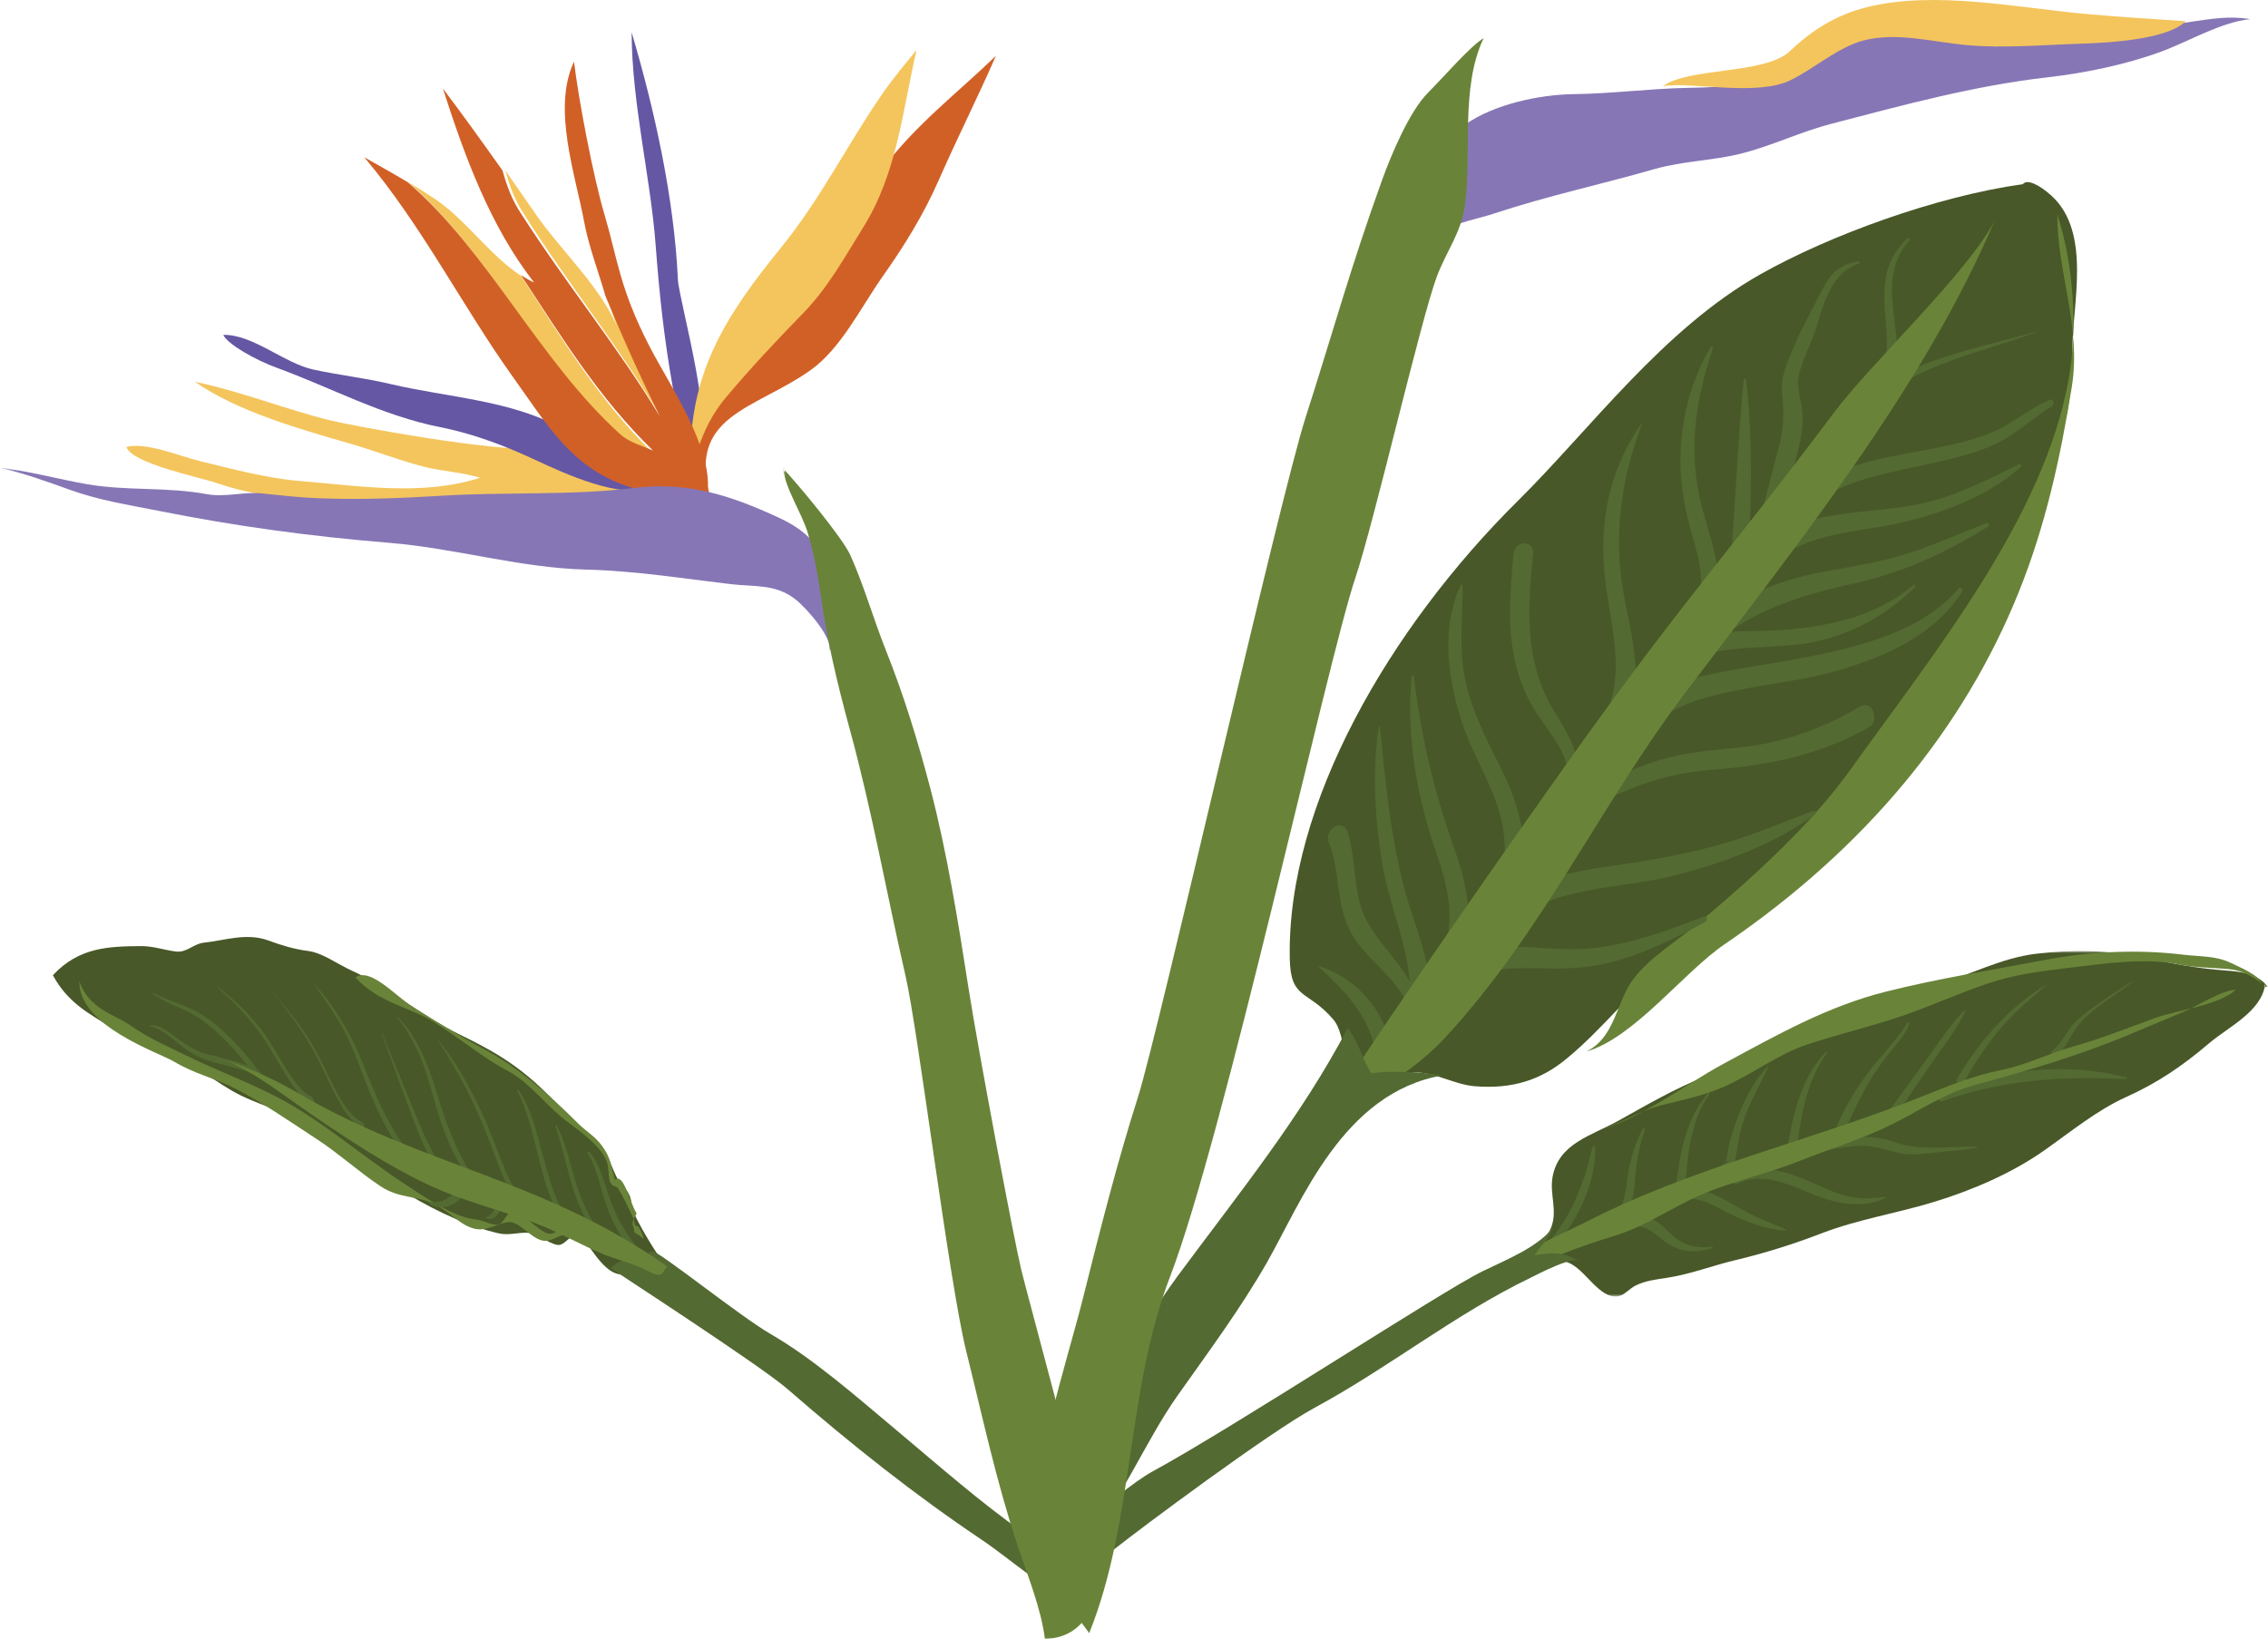 <?xml version="1.0" encoding="UTF-8"?>
<svg width="772px" height="558px" viewBox="0 0 772 558" version="1.1" xmlns="http://www.w3.org/2000/svg" xmlns:xlink="http://www.w3.org/1999/xlink">
    <!-- Generator: Sketch 47.1 (45422) - http://www.bohemiancoding.com/sketch -->
    <title>hopeFooterParadise@2x</title>
    <desc>Created with Sketch.</desc>
    <defs>
        <polygon id="path-1" points="252.776 0.773 252.776 118.4 0.537 118.4 0.537 0.773 252.776 0.773"></polygon>
        <polygon id="path-3" points="0 62.594 0 0.289 284.963 0.289 284.963 62.594"></polygon>
        <polygon id="path-5" points="107.373 399 0.534 399 0.534 0.299 107.373 0.299 107.373 399"></polygon>
    </defs>
    <g id="Symbols" stroke="none" stroke-width="1" fill="none" fill-rule="evenodd">
        <g id="hopeFooterParadise">
            <g id="Page-1">
                <g id="Group-3" transform="translate(519, 323)">
                    <mask id="mask-2" fill="white">
                        <use xlink:href="#path-1"></use>
                    </mask>
                    <g id="Clip-2"></g>
                    <path d="M252.025,12.16 C250.779,21.421 239.421,26.658 232.823,32.283 C223.918,39.874 215.315,45.714 204.794,50.447 C194.846,54.924 185.881,62.299 176.97,68.573 C165.788,76.447 152.464,82.164 139.369,86.182 C126.782,90.044 113.58,92.091 101.207,96.826 C91.264,100.631 81.972,103.575 71.513,106.068 C63.714,107.926 56.469,110.795 48.455,112.028 C44.566,112.626 41.131,112.988 37.672,114.694 C35.833,115.602 33.806,118.019 31.775,118.332 C25.293,119.33 20.612,108.981 14.675,106.793 C9.665,104.947 5.1,108.994 0.537,107.84 C1.238,103.074 7.392,99.342 9.088,94.65 C11.161,88.914 8.431,83.497 9.47,77.722 C11.538,66.221 22.634,63.7 31.861,58.565 C41.178,53.379 51.08,47.583 61.096,43.648 C87.299,33.356 112.302,20.185 139.554,12.451 C151.324,9.111 161.957,3.129 174.198,1.689 C186.249,0.273 198.308,0.375 210.141,2.866 C219.775,4.894 228.704,6.718 238.641,7.421 C243.855,7.791 249.393,8.447 252.777,12.78 C252.012,13.339 251.338,13.04 252.025,12.16" id="Fill-1" fill="#485828" mask="url(#mask-2)"></path>
                </g>
                <path d="M769.581,334.669 C769.125,332.018 762.015,329.121 759.339,327.817 C754.295,325.359 748.769,325.703 743.085,325.015 C727.752,323.161 711.406,323.905 696.296,326.774 C678.457,330.161 659.837,333.114 642.057,337.57 C622.015,342.592 604.927,352.323 586.863,362.05 C572.076,370.012 555.79,383.255 539,386 C548.906,384.589 556.22,378.681 565.401,376.31 C572.728,374.417 579.123,373.241 586.114,370.282 C595.977,366.105 604.978,358.988 615.07,355.633 C625.679,352.104 636.629,349.563 647.197,345.965 C657.004,342.627 666.45,338.262 676.31,334.933 C686.032,331.652 694.438,330.708 704.472,329.467 C716.276,328.006 730.618,326.028 741.505,328.311 C747.037,329.47 752.933,329.421 758.558,329.931 C763.684,330.397 766.645,332.567 770,334.846 C769.706,334.13 769.241,333.857 769.581,334.669" id="Fill-4" fill="#698439"></path>
                <path d="M725.895,334.019 C720.681,337.163 715.546,340.651 710.665,344.292 C708.469,345.932 706.409,347.743 704.724,349.92 C702.689,352.548 701.456,355.48 698.764,357.587 C697.393,358.66 697.96,360.889 699.725,359.62 C701.613,358.263 702.812,356.431 703.967,354.436 C705.887,351.122 707.713,348.278 710.607,345.694 C715.368,341.442 720.965,338.18 725.943,334.197 C726.022,334.134 726.03,333.938 725.895,334.019" id="Fill-6" fill="#536A32"></path>
                <path d="M696.965,335.006 C684.291,342.248 673.637,354.526 666.334,367.005 C665.044,369.211 667.835,369.713 668.849,367.876 C672.332,361.562 676.364,355.591 681.022,350.086 C685.812,344.424 691.365,339.843 696.981,335.065 C697.006,335.044 697.012,334.98 696.965,335.006" id="Fill-8" fill="#536A32"></path>
                <path d="M668.405,344.178 C663.582,349.139 659.694,355.328 655.604,360.925 C651.229,366.912 646.854,372.899 642.477,378.886 C640.81,381.168 643.942,381.77 645.251,379.86 C649.272,373.991 653.294,368.122 657.316,362.253 C661.25,356.513 665.864,350.754 668.933,344.49 C669.167,344.013 668.738,343.836 668.405,344.178" id="Fill-10" fill="#536A32"></path>
                <path d="M649.151,348.335 C645.089,354.977 639.233,360.314 634.763,366.699 C630.584,372.664 626.525,379.384 624.16,386.35 C623.245,389.044 626.514,387.992 627.271,386.358 C630.559,379.283 633.582,372.306 637.863,365.763 C639.967,362.548 642.285,359.511 644.704,356.541 C646.74,354.042 648.852,351.556 649.956,348.467 C650.195,347.797 649.396,347.935 649.151,348.335" id="Fill-12" fill="#536A32"></path>
                <path d="M621.456,358.171 C612.66,367.344 610.119,380.424 608.036,392.693 C607.603,395.239 611.22,393.595 611.474,391.746 C613.066,380.107 614.802,368.151 621.877,358.562 C622.197,358.13 621.833,357.777 621.456,358.171" id="Fill-14" fill="#536A32"></path>
                <path d="M601.772,363.058 C597.629,367.108 594.832,372.51 592.545,377.8 C591.298,380.684 590.239,383.648 589.381,386.671 C588.999,388.013 588.653,389.367 588.342,390.726 C587.967,392.369 587.906,395.016 586.972,396.416 C587.513,395.985 588.053,395.554 588.594,395.124 C588.354,395.188 588.115,395.252 587.876,395.317 C586.08,395.798 584.998,399.682 587.342,398.895 C589.367,398.216 590.264,396.899 590.674,394.804 C591.448,390.859 591.846,386.969 592.998,383.081 C595.115,375.946 598.872,369.805 601.982,363.132 C602.062,362.961 601.852,362.979 601.772,363.058" id="Fill-16" fill="#536A32"></path>
                <path d="M581.339,372.185 C572.964,382.202 571.816,394.139 570.025,406.709 C569.668,409.216 573.249,407.611 573.432,405.784 C574.597,394.089 574.834,382.381 581.901,372.518 C582.231,372.057 581.657,371.805 581.339,372.185" id="Fill-18" fill="#536A32"></path>
                <path d="M559.109,384.349 C556.912,388.666 555.36,393.257 554.443,397.991 C553.449,403.114 553.707,408.542 550.396,412.921 C549.051,414.7 551.464,415.835 552.714,414.232 C555.562,410.574 556.228,406.566 556.521,402.064 C556.917,395.953 557.916,390.297 559.961,384.482 C560.191,383.83 559.341,383.894 559.109,384.349" id="Fill-20" fill="#536A32"></path>
                <path d="M542.034,390.645 C539.135,402.903 535.126,413.925 526.63,423.409 C524.963,425.269 526.949,427.091 528.601,425.204 C536.727,415.932 543.394,403.041 542.982,390.268 C542.96,389.606 542.107,390.34 542.034,390.645" id="Fill-22" fill="#536A32"></path>
                <path d="M723.902,366.883 C703.63,361.393 681.485,364.256 661.829,371.158 C660.183,371.736 658.955,375.731 661.305,374.882 C681.61,367.554 702.414,366.31 723.661,367.401 C723.846,367.411 724.161,366.954 723.902,366.883" id="Fill-24" fill="#536A32"></path>
                <path d="M672.896,390.442 C663.676,390.092 653.962,392.059 645.054,388.878 C637.516,386.186 630.442,386.811 622.703,388.135 C621.155,388.4 620.025,391.856 622.24,391.469 C626.351,390.749 630.507,390.021 634.686,390.126 C638.956,390.233 642.726,391.837 646.864,392.634 C650.87,393.405 654.97,392.782 658.98,392.366 C663.586,391.89 668.217,391.53 672.799,390.83 C672.941,390.808 673.115,390.45 672.896,390.442" id="Fill-26" fill="#536A32"></path>
                <path d="M641.897,407.476 C636.864,408.037 632.432,408.374 627.478,406.909 C623.131,405.623 619.043,403.53 614.878,401.758 C607.501,398.619 599.611,396.431 591.828,399.419 C589.8,400.197 589.046,404.18 591.743,402.863 C600.399,398.636 609.866,403.8 617.962,406.96 C625.474,409.893 634.291,411.608 641.846,407.824 C641.937,407.779 642.113,407.452 641.897,407.476" id="Fill-28" fill="#536A32"></path>
                <path d="M607.92,418.608 C604.481,417.008 600.873,415.753 597.446,414.123 C593.672,412.329 590.176,410.13 586.526,408.142 C581.453,405.378 575.944,403.794 570.362,406.133 C568.651,406.851 568.327,410.01 570.706,408.978 C577.27,406.134 583.852,410.814 589.462,413.547 C595.091,416.289 601.36,418.506 607.714,419 C607.887,419.013 608.127,418.703 607.92,418.608" id="Fill-30" fill="#536A32"></path>
                <path d="M582.781,424.355 C578.674,425.128 574.47,424.355 570.953,421.937 C568.236,420.069 566.319,417.167 563.416,415.57 C558.666,412.959 552.007,413.816 547.477,416.587 C545.73,417.657 545.157,421.674 547.869,420.217 C551.115,418.471 554.107,417.053 557.87,417.556 C561.746,418.074 564.043,420.823 567.126,423.021 C571.748,426.314 577.484,426.758 582.698,424.938 C582.941,424.853 583.193,424.278 582.781,424.355" id="Fill-32" fill="#536A32"></path>
                <path d="M512.022,437.743 C522.094,429.626 537.905,424.355 550.256,420.499 C560.551,417.287 569.535,410.745 579.494,406.547 C590.425,401.94 601.846,399.513 612.755,395.167 C623.099,391.048 634.125,387.699 644.09,382.736 C653.323,378.137 662.19,372.104 672.152,369.406 C689.791,364.627 706.727,359.652 723.612,352.716 C730.063,350.066 736.434,347.255 742.936,344.632 C747.56,342.767 756.52,336.889 761,337.002 C755.326,342.252 741.318,343.826 733.693,346.552 C724.284,349.918 715.396,353.562 705.844,356.239 C697.289,358.637 689.666,362.611 680.907,364.365 C672.123,366.125 663.726,369.468 655.453,372.808 C617.208,388.249 576.795,397.078 540.033,415.93 C533.763,419.145 527.004,421.899 520.985,425.382 C517.343,427.49 509.76,430.632 509,435.04 C509.927,437.384 511.85,438.556 512.022,437.743" id="Fill-34" fill="#698439"></path>
                <path d="M538,429.681 C532.683,426.218 528.615,426.26 522.469,427.342 C524.185,424.069 527.668,421.456 528.64,418 C522.798,424.967 512.775,428.836 504.61,432.819 C490.829,439.543 420.268,485.747 392.051,501.105 C386.764,503.984 373.147,514.553 369.53,519.436 C366.551,523.456 356.873,538.791 354,543 C358.856,538.764 374.773,531.058 379.942,526.935 C387.74,520.714 432.088,487.588 447.451,479.29 C472.615,465.698 495.155,447.487 520.974,435.014 C523.479,433.804 536.455,426.891 538,429.681" id="Fill-36" fill="#536A32"></path>
                <path d="M230,436 C224.775,428.794 219.346,420.507 215.819,413.131 C215.131,411.695 215.062,408.799 214.347,407.116 C213.184,404.376 211.509,403.751 210.343,401.602 C208.152,397.564 207.237,393.244 204.572,390.219 C201.961,387.256 199.553,386.63 196.863,383.458 C193.392,379.363 189.856,375.977 186.115,372.273 C175.619,361.877 166.684,357.188 155.964,351.956 C143.926,346.08 131.807,335.892 119.777,330.467 C114.62,328.143 109.834,324.39 104.806,323.75 C100.261,323.172 96.008,321.908 91.398,320.209 C83.836,317.42 76.369,320.233 69.393,320.936 C65.952,321.282 63.574,324.364 60.012,323.959 C56.106,323.515 52.147,322.084 48.217,322.106 C36.867,322.17 26.847,322.513 18,332.017 C23.197,341.715 31.035,345.366 36.863,349.243 C44.052,354.026 49.84,357.075 57.093,359.037 C65.44,361.296 73.525,368.848 82.04,372.983 C90.966,377.318 99.125,378.709 108.236,385.634 C128.284,400.867 150.052,415.418 169.774,419.898 C173.157,420.665 176.052,419.602 179.346,419.693 C182.786,419.787 186.289,423.142 189.572,423.805 C192.141,424.324 193.565,420.622 195.902,420.869 C198.817,421.176 200.661,424.907 203.376,428.293 C208.898,435.18 212.225,434.576 217.23,432.608 C220.827,431.193 225.429,432.748 230,436" id="Fill-38" fill="#485828"></path>
                <path d="M207.562,431.982 C209.547,430.306 210.854,429.025 213.29,429.095 C214.954,429.142 216.888,429.734 218.401,428.879 C219.794,428.092 220.538,425.849 222.212,426.008 C224.597,426.235 251.987,448.19 262.253,454.137 C276.909,462.629 291.266,475.274 305.855,487.516 C319.961,499.354 333.964,511.632 348.098,521.597 C351.695,524.132 355.476,524.85 359.003,527.774 C361.371,529.739 363.257,534.495 365.266,538.141 C368.364,543.762 369.612,546.199 364.755,544.434 C354.423,540.681 344.222,530.951 333.801,523.962 C311.754,509.172 289.919,491.93 268.018,472.868 C258.965,464.989 209.171,432.693 207.045,431.214 C206.874,430.427 207.224,431.057 207.562,431.982" id="Fill-40" fill="#536A32"></path>
                <path d="M27.003,334 C29.97,343.406 39.397,345.636 43.771,348.716 C50.578,353.509 57.332,356.379 63.946,359.615 C74.405,364.731 84.54,368.369 95.015,373.88 C109.128,381.305 123.097,393.424 137.228,402.749 C144.835,407.77 154.797,414.563 161.954,415.173 C164.329,415.375 167.338,417.276 169.577,416.885 C171.544,416.54 172.402,412.715 174.234,412.546 C177.805,412.217 183.075,419.383 186.982,420.042 C189.564,420.476 195.38,413.668 197,423 C192.467,417.247 189.219,422.858 185.179,422.435 C180.859,421.984 176.908,415.661 173.04,416.076 C169.314,416.477 165.976,419.065 162.123,418.435 C156.947,417.59 153.214,412.56 147.952,409.998 C141.744,406.975 135.867,408.075 129.535,403.871 C122.332,399.092 115.135,392.58 107.889,387.857 C98.332,381.628 88.663,374.846 79.163,370.161 C72.461,366.855 66.118,365.55 59.284,361.451 C54.022,358.296 26.657,349.354 27.003,334" id="Fill-42" fill="#698439"></path>
                <path d="M218.976,422 C218.991,421.615 217.491,420.375 215.935,419.584 C215.848,418.065 215.552,417.923 215.277,416.696 C215.366,416.018 215.533,415.575 215.627,414.904 C213.863,410.959 212.126,407.428 210.358,404.548 C209.662,403.412 208.743,404.473 207.73,402.511 C207.065,401.223 207.29,397.365 206.505,395.345 C204.047,389.024 194.611,383.31 191.202,380.415 C184.969,375.121 179.345,367.973 173.057,364.709 C164.63,360.336 156.083,353.106 147.51,347.851 C139.168,342.738 129.09,341.533 121,332.811 C125.923,329.048 134.951,339.407 140.703,342.953 C148.593,347.816 156.675,352.886 164.611,357.096 C175.789,363.026 186.166,371.861 196.885,382.572 C199.371,385.056 202.567,386.869 204.846,390.01 C207.883,394.195 207.651,395.716 209.33,401.692 C212.345,399.134 214.296,409.458 216.71,413.102 C216.282,413.799 216.253,414.383 215.684,414.842 C216.367,417.886 215.911,417.16 217.196,417.468 C218.191,418.916 219.166,420.969 218.976,422" id="Fill-44" fill="#698439"></path>
                <path d="M93.029,338.113 C99.297,345.819 105.155,353.703 110.399,365.024 C114.259,373.358 118.376,382.018 123.493,383.959 C124.445,384.319 123.899,382.211 123.138,381.895 C116.712,379.226 112.13,365.8 106.963,356.768 C102.619,349.178 97.823,343.591 93.055,338.018 C93.009,337.963 92.972,338.043 93.029,338.113" id="Fill-46" fill="#536A32"></path>
                <path d="M107.055,335.25 C110.415,340.311 113.928,344.927 117.058,350.782 C120.305,356.853 122.691,364.106 125.461,370.968 C129.924,382.021 135.702,392.283 141.689,398.609 C142.807,399.791 143.661,398.074 142.3,396.38 C138.754,391.964 135.392,387.449 132.198,381.579 C129.103,375.891 126.499,369.513 123.89,362.929 C119.132,350.916 113.458,342.291 107.151,335.04 C107.057,334.933 106.923,335.053 107.055,335.25" id="Fill-48" fill="#536A32"></path>
                <path d="M135.032,346.127 C138.204,350.174 141.303,355.293 143.713,361.463 C145.979,367.263 147.444,373.749 149.367,379.868 C152.711,390.521 157.459,399.319 162.656,405.548 C163.796,406.914 164.682,404.901 163.282,403.256 C156.652,395.462 152.354,384.295 148.389,371.124 C145.112,360.232 140.599,351.043 135.083,346.014 C135.037,345.972 134.954,346.028 135.032,346.127" id="Fill-50" fill="#536A32"></path>
                <path d="M74.066,336.244 C80.229,341.743 86.448,347.821 92.018,357.082 C96.606,364.71 100.915,373.407 106.321,375.92 C107.592,376.511 106.873,373.635 105.845,373.186 C99.908,370.593 94.642,358.063 89.265,350.965 C84.374,344.507 79.238,339.889 74.097,336.015 C74.001,335.943 73.952,336.142 74.066,336.244" id="Fill-52" fill="#536A32"></path>
                <path d="M52.136,338.409 C57.701,342.339 63.176,343.254 68.775,347.307 C74.828,351.689 80.666,357.937 86.383,365.479 C87.28,366.661 88.8,365.7 87.489,363.922 C81.938,356.397 76.026,350.461 70.129,346.378 C64.01,342.141 58.166,341.24 52.103,338.013 C51.935,337.924 51.992,338.306 52.136,338.409" id="Fill-54" fill="#536A32"></path>
                <path d="M149.037,354.175 C155.591,364.28 161.566,375.208 166.625,388.641 C170.406,398.679 174.134,409.324 179.893,413.759 C181.334,414.869 181.386,411.845 179.943,410.777 C173.686,406.149 169.379,390.729 164.878,380.714 C160.218,370.347 154.878,360.933 149.104,354.03 C149.038,353.952 148.948,354.037 149.037,354.175" id="Fill-56" fill="#536A32"></path>
                <path d="M176.118,371.591 C180.464,379.881 182.055,389.858 184.797,399.777 C187.108,408.129 190.501,416.152 194.834,418.831 C196.336,419.76 196.423,416.61 194.885,415.633 C185.774,409.843 184.506,381.787 176.565,371.178 C176.359,370.905 175.745,370.878 176.118,371.591" id="Fill-58" fill="#536A32"></path>
                <path d="M200.18,392.915 C203.531,398.202 204.661,406.252 207.259,412.748 C209.793,419.087 213.24,423.71 216.509,427.616 C217.431,428.717 218.766,427.276 217.447,425.519 C213.174,419.829 209.722,415.015 206.812,405.871 C205.095,400.476 203.306,394.64 200.401,392.08 C200.077,391.793 199.808,392.328 200.18,392.915" id="Fill-60" fill="#536A32"></path>
                <path d="M130.02,352.155 C133.734,362.338 137.394,372.613 141.232,382.65 C144.153,390.291 147.461,397.322 151.63,401.635 C152.789,402.834 153.7,400.819 152.262,399.376 C147.745,394.844 144.359,386.491 141.102,378.569 C137.479,369.758 133.863,360.941 130.228,352.149 C130.163,351.993 129.931,351.909 130.02,352.155" id="Fill-62" fill="#536A32"></path>
                <path d="M189.051,383.385 C191.67,390.982 193.202,399.33 195.809,406.862 C198.669,415.124 202.519,419.946 206.183,426.134 C207.451,428.275 208.971,426.032 207.182,423.876 C203.028,418.868 198.796,411.596 196.102,402.922 C194.046,396.304 192.496,388.616 189.498,383.265 C189.37,383.033 188.835,382.757 189.051,383.385" id="Fill-64" fill="#536A32"></path>
                <path d="M146.421,410.133 C150.833,412.019 154.758,410.82 157.835,406.614 C158.555,405.629 156.722,403.373 156.167,404.166 C153.44,408.071 150.039,409.8 146.173,409.166 C145.771,409.1 146.16,410.021 146.421,410.133" id="Fill-66" fill="#536A32"></path>
                <path d="M165.099,414.581 C166.125,414.964 166.986,415.203 167.885,414.765 C168.699,414.37 169.499,413.63 169.949,412.449 C170.284,411.571 168.88,410.586 168.566,411.182 C167.694,412.83 166.572,414.38 165.04,414.387 C164.948,414.387 165.036,414.558 165.099,414.581" id="Fill-68" fill="#536A32"></path>
                <path d="M51.228,349.513 C54.616,350.048 57.871,352.977 61.289,355.734 C64.079,357.983 66.856,359.58 69.628,360.622 C75.837,362.958 81.869,363.117 88.171,366.884 C89.24,367.524 89.299,365.337 88.208,364.694 C81.744,360.877 75.603,360.68 69.254,358.512 C65.774,357.323 62.422,355.114 58.922,352.462 C56.247,350.434 53.584,348.61 51.078,349.073 C50.884,349.109 51.099,349.493 51.228,349.513" id="Fill-70" fill="#536A32"></path>
                <path d="M226.363,431.97 C226.666,431.478 227.391,432.108 226.731,430.913 C184.773,401.351 143.728,397.01 101.413,372.106 C91.574,366.317 80.728,361.952 71,359 C81.824,361.386 94.628,371.562 105.628,379.12 C119.02,388.318 132.147,396.933 145.461,403.219 C157.959,409.12 170.217,411.852 182.577,416.581 C190.154,419.48 197.663,423.776 205.237,426.95 C209.902,428.904 214.5,429.789 219.064,432.013 C222.858,433.862 225.105,435.378 226.363,431.97" id="Fill-72" fill="#698439"></path>
                <path d="M688.566,62.692 C659.154,66.82 622.837,80.031 599.087,93.455 C566.045,112.132 541.345,146.088 516.692,170.488 C473.342,213.399 437.931,273.716 439.025,326.435 C439.315,340.472 444.978,336.811 453.775,347.006 C458.892,352.937 455.896,366.245 465.466,368.668 C469.061,369.578 477.9,365.101 482.035,365.128 C488.604,365.17 495.297,369.256 501.846,369.798 C514.96,370.883 524.531,367.559 532.965,360.66 C545.47,350.434 554.626,338.035 567.158,327.625 C584.728,313.03 600.674,296.713 615.937,280.67 C641.706,253.584 661.125,224.502 679.711,194.715 C695.279,169.766 705.909,147.045 705.45,119.521 C705.196,104.282 712.256,79.187 698.193,66.54 C694.312,63.049 690.021,60.79 688.566,62.692" id="Fill-74" fill="#485828"></path>
                <path d="M540,358 C550.093,352.918 550.01,340.899 556.239,332.966 C561.982,325.649 571.265,320.037 578.269,314.158 C597.274,298.205 616.611,280.507 629.743,262.189 C658.86,221.576 695.721,176.159 704.158,129.109 C707.297,111.596 705.845,90.148 700.282,73 C700.196,92.787 708.546,111.156 705.214,131.752 C701.405,155.299 696.449,178.54 687.131,201.657 C668.437,248.024 635.212,288.649 586.956,321.529 C573.093,330.976 556.269,353.284 540,358" id="Fill-76" fill="#698439"></path>
                <path d="M692.904,113.004 C673.525,118.374 646.176,123.625 633.518,136.862 C631.8,138.659 634.765,142.64 636.494,140.264 C647.49,125.142 673.48,120.359 692.945,113.176 C693.032,113.143 693.015,112.972 692.904,113.004" id="Fill-78" fill="#536A32"></path>
                <path d="M697.795,136.085 C689.923,139.502 684.444,144.887 676.155,147.968 C667.873,151.047 658.709,152.577 649.778,154.231 C634.366,157.086 619.257,160.762 609.664,170.724 C607.615,172.853 610.71,178.122 613.495,175.073 C623.847,163.739 642.322,161.102 658.89,157.438 C665.871,155.894 672.789,154.157 679,151.277 C686.63,147.739 691.692,142.36 698.572,138.19 C699.363,137.71 699.03,135.549 697.795,136.085" id="Fill-80" fill="#536A32"></path>
                <path d="M676.292,178.045 C668.03,181.263 659.897,184.804 651.436,187.747 C641.524,191.196 631.317,192.695 620.778,194.629 C603.589,197.783 589.356,204.482 577.986,214.604 C575.224,217.062 578.741,223.5 582.647,219.961 C595.796,208.048 612.063,202.829 631.337,198.565 C648.622,194.74 662.977,187.793 676.744,179.287 C677.196,179.008 677.052,177.749 676.292,178.045" id="Fill-82" fill="#536A32"></path>
                <path d="M527.696,283.901 C543.777,272.57 560.833,263.752 582.716,262.073 C602.603,260.548 619.967,256.88 636.385,247.462 C639.777,245.516 637.423,237.913 633.061,240.549 C623.864,246.111 613.617,250.368 602.435,252.831 C592.211,255.083 581.508,254.977 571.278,257.126 C552.959,260.975 537.874,270.982 527.108,282.977 C526.836,283.279 527.096,284.323 527.696,283.901" id="Fill-84" fill="#536A32"></path>
                <path d="M617.307,276.046 C606.89,279.821 597.124,284.227 586.233,287.305 C574.18,290.713 561.831,292.97 549.159,294.723 C530.518,297.302 510.502,301.589 506.146,317.115 C504.955,321.357 511.402,324.483 513.072,319.278 C518.516,302.31 550.665,302.781 568.606,298.405 C586.213,294.113 604.663,287.116 617.762,277.277 C618.134,276.999 618.132,275.747 617.307,276.046" id="Fill-86" fill="#536A32"></path>
                <path d="M579.984,312.058 C564.701,317.765 549.237,323.912 531.455,323.112 C515.901,322.412 502.987,319.821 491.252,329.337 C488.38,331.666 490.812,339.377 494.871,336.275 C508.86,325.579 524.836,331.706 542.207,328.87 C556.352,326.56 569.173,319.985 580.623,313.76 C581.31,313.387 581.035,311.665 579.984,312.058" id="Fill-88" fill="#536A32"></path>
                <path d="M632.567,89.006 C624.923,90.144 622.229,94.684 619.72,99.657 C615.405,108.211 610.243,117.22 607.485,126.121 C606.61,128.947 606.305,131.603 606.639,134.484 C607.376,140.857 607.047,146.309 605.388,152.589 C602.609,163.097 599.908,173.616 597.125,184.123 C596.006,188.345 602.74,191.493 604.012,186.272 C606.121,177.622 608.216,168.969 610.272,160.312 C611.899,153.463 614.356,146.309 613.396,139.31 C612.849,135.324 611.416,131.693 612.353,127.639 C613.423,123.019 615.696,118.429 617.418,113.913 C620.227,106.547 621.984,93.324 632.745,89.746 C633.14,89.615 633.073,88.93 632.567,89.006" id="Fill-90" fill="#536A32"></path>
                <path d="M582.247,118.245 C574.887,130.801 571.771,144.624 572.013,158.392 C572.129,164.988 573.201,171.554 574.855,178.019 C577.231,187.313 581.292,197.015 577.39,206.41 C575.689,210.51 581.418,214.956 583.333,209.382 C588.179,195.282 581.2,182.198 578.343,168.345 C574.882,151.561 577.446,134.972 583.063,118.654 C583.212,118.221 582.582,117.675 582.247,118.245" id="Fill-92" fill="#536A32"></path>
                <path d="M531.576,271.875 C542.44,263.052 534.551,251.252 528.948,242.004 C518.675,225.049 519.989,206.759 521.872,188.594 C522.37,183.79 515.596,183.82 515.173,188.577 C513.988,201.917 512.742,215.674 516.646,228.835 C518.277,234.337 520.752,239.568 524.199,244.554 C529.922,252.835 537.564,261.255 530.935,270.897 C530.733,271.189 530.948,272.385 531.576,271.875" id="Fill-94" fill="#536A32"></path>
                <path d="M478.206,354.813 C486.794,347.143 482.347,336.896 476.505,329.018 C471.127,321.766 464.819,315.524 462.791,307.151 C460.91,299.387 461.107,291.501 458.892,283.75 C457.251,278.014 450.493,282.338 452.306,286.846 C456.692,297.745 454.196,309.444 461.28,319.861 C468.71,330.788 486.431,340.429 477.268,353.995 C476.967,354.442 477.542,355.406 478.206,354.813" id="Fill-96" fill="#536A32"></path>
                <path d="M558.839,144.041 C548.548,158.604 544.879,175.187 545.835,191.694 C546.926,210.544 555.296,229.441 544.53,247.483 C542.294,251.228 547.647,257.153 550.991,251.962 C560.45,237.278 556.345,220.599 553.214,205.118 C548.966,184.124 551.274,164.555 558.996,144.184 C559.021,144.117 558.929,143.914 558.839,144.041" id="Fill-98" fill="#536A32"></path>
                <path d="M497.188,199.198 C489.984,214.473 493.107,233.912 498.795,249.173 C502.274,258.508 507.829,267.386 510.483,276.895 C513.683,288.36 512.129,299.562 508.102,310.764 C506.89,314.13 512.875,318.691 514.78,313.979 C521.938,296.277 519.566,278.565 510.86,261.454 C505.832,251.57 500.946,241.883 498.74,231.376 C496.47,220.575 497.932,210.214 497.87,199.41 C497.868,199.108 497.386,198.78 497.188,199.198" id="Fill-100" fill="#536A32"></path>
                <path d="M649.213,81.161 C642.724,87.392 641.335,93.838 641.403,101.768 C641.488,111.724 645.32,124.582 636.08,132.752 C633.329,135.184 636.344,141.411 639.442,138.003 C654.935,120.964 635.1,98.383 649.88,81.963 C650.224,81.581 649.776,80.621 649.213,81.161" id="Fill-102" fill="#536A32"></path>
                <path d="M666.698,200.28 C651.697,218.233 622.404,222.524 596.632,226.918 C579.991,229.755 553.922,233.559 553.005,249.408 C552.839,252.267 557.203,254.803 559.125,251.285 C568.155,234.754 602.236,234.471 622.127,229.226 C641.752,224.051 659.208,215.719 667.922,201.348 C668.262,200.788 667.423,199.412 666.698,200.28" id="Fill-104" fill="#536A32"></path>
                <path d="M480.504,230.421 C478.937,247.202 481.118,263.933 485.726,280.361 C487.908,288.138 491.155,295.793 492.617,303.678 C494.564,314.189 492.534,323.905 488.442,333.945 C487.075,337.3 491.77,343.055 494.364,338.017 C502.52,322.181 500.958,305.437 495.172,289.337 C488.163,269.837 483.72,250.447 481.248,230.305 C481.185,229.78 480.542,230.008 480.504,230.421" id="Fill-106" fill="#536A32"></path>
                <path d="M687.301,158.063 C677.321,162.836 668.198,167.793 656.856,170.748 C645.397,173.731 633.498,173.614 621.889,175.829 C603.294,179.376 591.744,191.957 581.769,203.181 C579.261,206.003 583.412,212.758 586.682,208.773 C592.145,202.11 597.746,195.304 605.431,189.899 C615.119,183.086 625.827,181.624 638.457,179.607 C656.574,176.715 676.071,169.843 687.866,158.897 C688.178,158.607 687.927,157.764 687.301,158.063" id="Fill-108" fill="#536A32"></path>
                <path d="M469.418,247.101 C466.955,262.597 467.961,278.358 470.446,293.838 C473.263,311.379 483.839,330.706 478.471,348.25 C477.204,352.39 483.517,355.403 485.232,350.359 C490.713,334.247 482.076,317.88 477.941,302.134 C473.16,283.938 471.563,265.58 469.675,247.141 C469.662,247.008 469.446,246.923 469.418,247.101" id="Fill-110" fill="#536A32"></path>
                <path d="M593.509,129.477 C591.486,150.241 590.789,171.107 589.015,191.895 C588.662,196.029 594.7,196.036 594.941,191.91 C596.149,171.184 596.745,150.029 594.377,129.345 C594.31,128.75 593.554,129.01 593.509,129.477" id="Fill-112" fill="#536A32"></path>
                <path d="M449.078,329.449 C459.229,338.453 467.004,347.729 468.399,359.744 C468.894,364.017 474.549,361.525 473.957,358.008 C472.024,346.536 464.001,333.901 449.241,329.015 C448.936,328.914 448.968,329.35 449.078,329.449" id="Fill-114" fill="#536A32"></path>
                <path d="M651.404,199.087 C637.266,211.189 617.355,214.649 596.673,214.836 C581.81,214.971 566.403,217.103 560.347,228.432 C558.617,231.667 563.802,236.731 566.024,232.199 C573.096,217.777 600.78,221.891 616.661,218.717 C631.558,215.74 642.751,208.737 651.908,199.829 C652.173,199.572 651.82,198.73 651.404,199.087" id="Fill-116" fill="#536A32"></path>
                <path d="M454,375 C477.56,339.346 510.699,291.649 537.063,254.719 C574.453,202.343 589.329,187.113 624.308,140.411 C636.865,123.644 670.283,92.337 679,75 C654.949,131.566 612.751,184.075 573.649,235.847 C544.474,274.476 525.924,316.013 492.561,352.565 C487.104,358.544 479.2,365.242 471.644,369.155 C465.701,372.234 455.454,373.877 454,375" id="Fill-118" fill="#698439"></path>
                <path d="M466.864,365.471 C470.233,364.544 483.342,364.74 491,366.124 C457.095,371.96 443.108,409.036 431.23,429.856 C422.384,445.361 411.345,460.23 400.751,475.24 C389.744,490.836 382.086,510.473 369.329,525 C372.284,511.304 361.636,493.613 366.117,481.072 C368.103,475.512 378.831,468.198 382.545,462.549 C388.717,453.162 393.909,443.818 400.806,434.503 C421.941,405.951 443.063,379.95 458.747,350 C462.752,355.047 464.105,361.743 466.864,365.471" id="Fill-120" fill="#536A32"></path>
                <path d="M233,175 C230.156,171.236 223.453,172.532 219.124,171.901 C214.207,171.185 219.529,166.076 214.968,164.306 C206.879,161.168 195.521,152.523 186.805,152.976 C167.441,153.981 119.262,144.809 112.498,143.14 C96.987,139.31 81.859,133.164 66.371,130 C81.038,140.198 102.164,146.122 119.356,151.087 C127.484,153.434 135.44,156.545 143.577,158.719 C150.215,160.491 156.932,160.654 163.402,162.658 C143.77,168.973 122.238,165.403 102.126,163.767 C91.023,162.864 79.245,159.702 68.321,157.061 C61.202,155.34 49.892,150.429 43,152.165 C45.033,157.909 67.998,162.421 74.124,164.568 C82.799,167.607 91.747,168.864 100.793,170.059 C115.289,171.975 129.594,172.663 143.967,173.031 C157.413,173.375 170.992,172.458 184.333,171.839 C193.796,171.4 203.02,170.156 212.345,171.413 C219.375,172.361 228.183,173.894 233,175" id="Fill-122" fill="#F4C55C"></path>
                <path d="M235.236,151.921 C245.694,152.898 231.078,102.422 230.746,95.152 C229.482,67.462 222.78,37.265 215,11 C215.069,35.206 221.443,60.316 223.175,83.468 C224.407,99.929 226.045,115.193 228.967,131.618 C229.93,137.025 230.784,153.267 235.236,151.921" id="Fill-124" fill="#6557A4"></path>
                <path d="M76,114.003 C86.083,113.791 96.675,123.673 106.769,125.845 C115.557,127.737 124.125,128.673 133.075,130.781 C152.28,135.304 174.415,136.278 191.558,146.013 C199.674,150.622 216.931,158.021 221,166.018 C211.268,169.917 192.177,161.237 182.92,156.908 C172.344,151.961 161.517,147.738 149.934,145.45 C129.932,141.497 112.47,131.849 94.23,125.22 C87.231,122.675 77.464,117.263 76,114.003" id="Fill-126" fill="#6557A4"></path>
                <path d="M241.973,170 C233.516,141.292 256.562,139.639 275.772,126.116 C286.239,118.748 292.982,104.7 300.466,94.087 C308.041,83.344 314.385,73.051 319.654,61.068 C325.932,46.793 332.794,33.206 339,19 C325.633,31.942 311.751,42.292 300.148,57.802 C279.976,84.768 258.839,112.777 241.212,140.57 C236.07,148.679 232.346,164.18 241.973,170" id="Fill-128" fill="#D16027"></path>
                <path d="M312,17 C307.143,37.871 305.422,58.843 293.82,77.425 C287.393,87.718 281.853,97.984 273.151,106.871 C264.264,115.944 255.044,125.835 247.137,135.271 C240.444,143.261 238.219,150.704 235.077,160 C233.884,127.648 246.651,107.915 265.993,84.123 C279.037,68.08 288.394,49.347 300.079,32.316 C304.34,26.105 309.341,20.304 312,17" id="Fill-130" fill="#F4C55C"></path>
                <path d="M148.213,67.851 C145.227,65.835 142.132,63.891 139,62 C166.487,85.905 183.35,123.15 210.954,148.463 C214.005,151.214 218.431,152.439 222,154 C203.873,136.205 191.314,115.475 177.352,93.901 C166.751,86.965 158.613,74.874 148.213,67.851" id="Fill-132" fill="#F4C55C"></path>
                <path d="M178.235,72.716 C193.701,97.172 210.72,118.062 225,142 C220.582,127.529 213.646,114.222 206.724,101.012 C207.836,104.967 209.106,108.913 210.651,112.863 C205.699,98.873 190.977,85.397 182.551,73.206 C179.163,68.304 175.609,63.17 172,58 C173.391,63.098 175.167,68.072 178.235,72.716" id="Fill-134" fill="#F4C55C"></path>
                <path d="M205.749,72.999 C201.903,60.061 196.924,33.821 195.389,21 C187.859,36.889 195.889,59.52 198.869,75.665 C200.373,83.817 203.87,92.982 206.124,100.894 C211.896,114.745 216.879,126.051 224.576,141.7 C210.158,117.868 192.974,97.071 177.357,72.723 C174.26,68.1 172.466,63.149 171.061,58.073 C164.255,48.462 157.249,38.725 150.755,30.135 C158.161,53.182 166.858,77.037 181.796,96.176 C180.259,95.459 178.78,94.617 177.345,93.689 C191.393,115.118 204.028,135.707 222.266,153.382 C218.674,151.831 214.222,150.615 211.152,147.882 C183.379,122.741 166.414,85.748 138.759,62.003 C133.837,59.07 128.828,56.268 124,53.541 C143.791,77.009 157.599,104.657 174.772,128.588 C186.509,144.943 195.589,161.311 217.688,166.724 C226.754,168.944 236.172,169.999 240.868,167.747 C242.537,152.107 227.993,131.306 221.137,118.028 C210.802,98.014 210.193,87.948 205.749,72.999" id="Fill-136" fill="#D16027"></path>
                <g id="Group-140" transform="translate(0, 159)">
                    <mask id="mask-4" fill="white">
                        <use xlink:href="#path-3"></use>
                    </mask>
                    <g id="Clip-139"></g>
                    <path d="M282.262,62.594 C287.155,55.87 284.412,41.226 281.77,34.2 C278.5,25.5 273.067,20.934 265.059,17.227 C248.386,9.51 234.001,4.908 215.785,7.128 C194.124,9.767 172.318,8.434 150.613,9.759 C135.908,10.657 122.752,11.184 108.188,10.613 C101.542,10.353 95.738,9.661 89.248,8.987 C82.935,8.331 76.719,10.403 70.33,9.225 C56.694,6.712 43.306,8.195 29.697,5.861 C20.043,4.205 9.272,1.191 -0.001,0.289 C7.288,1.803 16.667,5.182 23.703,7.725 C33.754,11.357 43.658,12.859 54.108,14.943 C80.116,20.13 105.811,23.635 132.39,25.798 C155.143,27.65 176.895,34.347 199.557,34.921 C216.163,35.342 232.237,37.915 248.637,39.862 C256.791,40.83 264.105,39.7 270.899,45.16 C274.945,48.412 283.69,58.547 282.262,62.594" id="Fill-138" fill="#8776B5" mask="url(#mask-4)"></path>
                </g>
                <g id="Group-143" transform="translate(266, 159)">
                    <mask id="mask-6" fill="white">
                        <use xlink:href="#path-5"></use>
                    </mask>
                    <g id="Clip-142"></g>
                    <path d="M0.534,0.299 C1.213,7.416 6.989,15.587 9.087,22.855 C11.055,29.671 12.344,36.305 13.278,43.122 C15.398,58.598 19.067,73.989 23.382,89.782 C30.888,117.247 35.829,145.438 42.23,173.231 C46.543,191.958 57.05,277.495 62.888,301.006 C68.475,323.501 73.113,345.363 80.4,367.254 C83.77,377.379 88.397,388.641 89.673,399 C106.022,398.396 108.614,381.923 106.931,372.666 C103.632,354.509 83.764,282.243 81.555,273.002 C79.027,262.42 66.987,198.631 63.69,177.509 C60.217,155.268 56.419,131.384 50.711,109.561 C46.576,93.756 41.661,77.697 35.589,62.502 C31.329,51.842 28.121,40.444 23.488,30.1 C20.652,23.769 4.634,4.72 0.585,0.51 C0.893,2.623 1.634,1.05 0.534,0.299" id="Fill-141" fill="#698439" mask="url(#mask-6)"></path>
                </g>
                <path d="M477.565,71.406 C480.611,70.045 483.633,61.28 486.058,57.466 C489.452,52.135 493.45,46.131 498.723,42.408 C508.524,35.489 524.001,32.196 535.64,32.05 C548.778,31.885 561.625,30.141 574.752,29.905 C586.32,29.698 598.361,29.065 609.019,24.296 C616.756,20.835 621.46,14.281 626.063,7.384 C634.644,8.12 642.671,11.434 651.059,11.998 C660.271,12.62 670.748,12.446 680.011,11.686 C700.512,10.003 721.481,10.433 741.623,8.007 C749.933,7.005 757.186,5.069 766,6.522 C756.055,7.476 744.912,14.179 735.505,17.627 C723.548,22.008 709.684,24.868 697.271,26.285 C671.733,29.198 648.149,35.714 623.504,42.105 C612.932,44.847 603.226,49.62 592.69,52.283 C582.997,54.733 572.9,54.778 563.264,57.541 C545.04,62.768 526.709,66.684 508.538,72.71 C504.02,74.209 498.826,75.139 494.507,77.035 C490.786,78.667 484.739,85.71 480.541,84.942 C474.533,83.841 478.115,73.134 477.565,71.406" id="Fill-144" fill="#8776B5"></path>
                <path d="M566,29.362 C574.626,22.885 600.785,25.388 609.171,17.472 C616.907,10.17 624.91,5.126 635.228,2.506 C658.656,-3.444 687.365,2.803 711.046,4.843 C721.912,5.779 733.59,6.553 744,7.214 C737.693,13.605 717.022,14.601 708.015,14.88 C695.44,15.269 682.313,16.499 669.671,15.368 C657.765,14.302 645.517,10.808 634.265,13.796 C625.495,16.125 617.672,23.31 609.425,27.32 C597.738,33.004 575.181,27.6 566,29.362" id="Fill-146" fill="#F4C55C"></path>
                <path d="M505,13 C496.976,29.907 501.107,52.546 498.607,70.108 C497.297,79.319 492.423,85.355 489.117,94.08 C483.711,108.343 467.828,177.506 461.31,196.87 C451.823,225.058 416.563,387.156 398.216,434.821 C383.407,473.293 386.112,517.872 370.748,556 C365.702,548.845 362.61,546.655 360.951,538.489 C359.387,530.801 353.007,533.007 352.233,525.006 C350.095,502.906 363.238,463.462 368.601,442.094 C374.364,419.133 380.215,395.861 387.369,373.447 C394.182,352.106 435.504,169.821 444.403,142.14 C453.37,114.248 459.783,90.788 470.464,61.245 C473.59,52.602 479.716,37.97 486.062,31.577 C491.905,25.691 500.547,15.641 505,13" id="Fill-148" fill="#698439"></path>
            </g>
        </g>
    </g>
</svg>